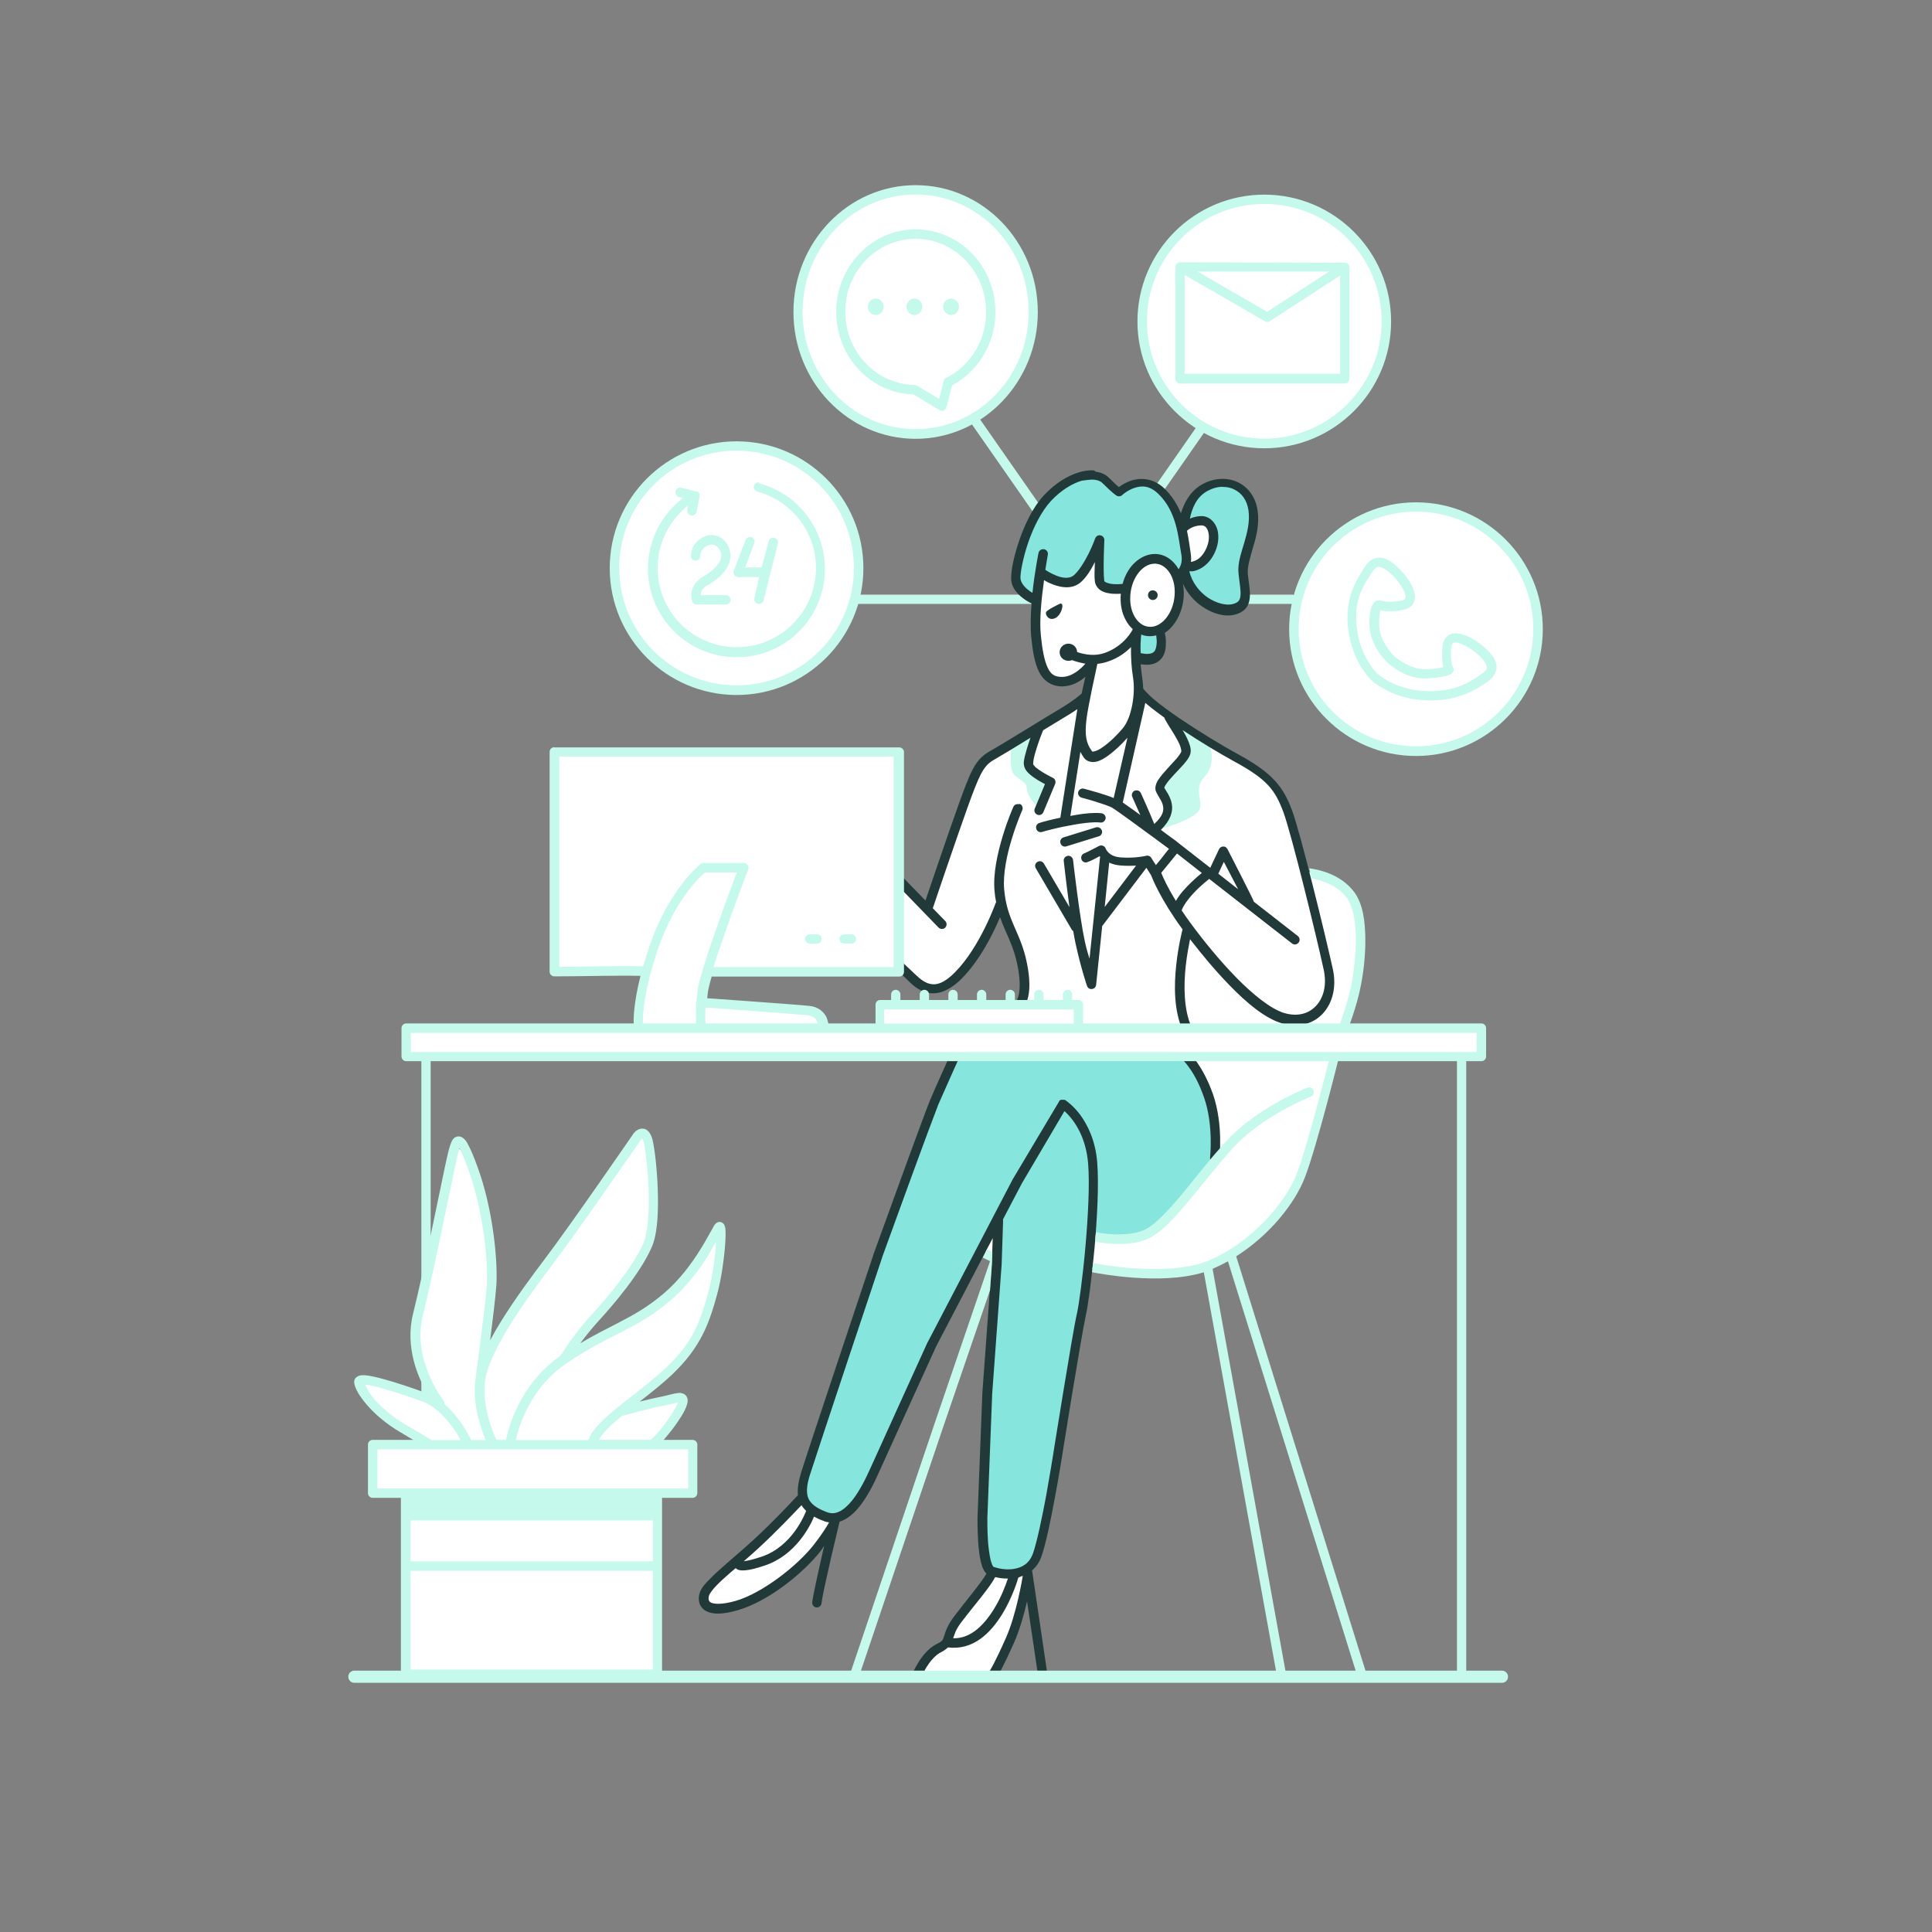 <?xml version="1.0" encoding="utf-8"?>
<!-- Generator: Adobe Illustrator 26.0.1, SVG Export Plug-In . SVG Version: 6.00 Build 0)  -->
<svg version="1.1" id="Layer_1" xmlns="http://www.w3.org/2000/svg" xmlns:xlink="http://www.w3.org/1999/xlink" x="0px" y="0px"
	 viewBox="0 0 1080 1080" style="enable-background:new 0 0 1080 1080;" xml:space="preserve">
<rect x="0" y="0" width="1080" height="1080" fill="#808080" stroke="none"/>
<style type="text/css">
	.st0{fill:#C5F9EB;}
	.st1{fill:#FFFFFF;}
	.st2{fill:#86E5DD;}
	.st3{fill:#22393A;}
</style>
<path id="path4115-3" class="st0" d="M478.7,332.4c-1.4,0-2.6,1.2-2.6,2.6c0,1.4,1.2,2.6,2.6,2.6h98.7c1.4,0,2.6-1.2,2.6-2.6
	c0-1.4-1.2-2.6-2.6-2.6H478.7z"/>
<path id="path4107-3" class="st0" d="M683.8,332.4c-1.4,0-2.6,1.2-2.6,2.6c0,1.4,1.2,2.6,2.6,2.6h38.6c1.4,0,2.6-1.2,2.6-2.6
	c0,0,0,0,0,0c0-1.4-1.2-2.6-2.6-2.6c0,0,0,0,0,0H683.8z"/>
<path id="path4099-9" class="st0" d="M545.7,233.3c-0.5,0-1.1,0.2-1.5,0.5c-1.2,0.8-1.5,2.5-0.7,3.7l35,50.2
	c0.8,1.2,2.5,1.5,3.7,0.7c1.2-0.8,1.5-2.5,0.7-3.7l-35-50.2C547.4,233.7,546.6,233.3,545.7,233.3L545.7,233.3z"/>
<path id="path4091-9" class="st0" d="M672.1,235.9c-0.9,0-1.7,0.4-2.1,1.1l-24.6,35.3c-0.8,1.2-0.5,2.8,0.7,3.7
	c1.2,0.8,2.8,0.5,3.7-0.7l24.6-35.3c0.8-1.2,0.5-2.8-0.7-3.7C673.1,236,672.6,235.9,672.1,235.9L672.1,235.9z"/>
<g id="g4269-5" transform="translate(-3067.561,-4890.898)">
	<path id="path3970-3" class="st1" d="M3609.9,5556.3c0.3,11.4,0.1,35.6,18.6,39.8c18.5,4.2,41.5,3.5,59.5,4.7
		c18,1.2,45.4,6.6,72.4-12s34.7-37.2,39-51.9s17.4-64.7,17.4-64.7s8.5-33,10.5-41.7s3.5-32.1-7.8-43.4
		c-11.3-11.3-54.3-13.5-60.3-14.8c-6-1.3-29.1-1.8-54.6,27.4c-25.5,29.2-38.1,68.7-53.9,93.2S3608,5532.3,3609.9,5556.3
		L3609.9,5556.3z"/>
	<path id="path3540-2" class="st1" d="M3630.2,5762.4c-2.3-0.1-4.4,0.8-5.6,3.1c0,0-26.5,40-29.6,44.1c-3.1,4.1-15.1,18.2-15.1,18.2
		h42.5c0,0,18.3-42.2,19.9-50.2C3643.5,5771.5,3637.2,5762.7,3630.2,5762.4L3630.2,5762.4z"/>
	<path id="path3538-5" class="st1" d="M3522.6,5725.5c0,0-38.4,33.8-47.6,42.5s-21.2,20.7-5.9,22.3c15.4,1.6,35.7-14.4,50.5-28.7
		c14.8-14.4,17-26.1,17-26.1L3522.6,5725.5z"/>
	<path id="path3546-4" class="st2" d="M3601.7,5480.7c0,0-34.4,86-49.1,127.8c-14.7,41.8-37.2,107.2-37.1,114.1
		c0.1,6.9,9.9,22.7,21.9,15.8c11.9-6.8,23.5-33.7,23.5-33.7l43.9-96.2l21.4-40.8l-0.8,29l-6.9,110.6c0,0-2.1,47.8-1.8,52.8
		c0.3,5.1,8.5,13.1,20.5,11.8c12-1.2,9.8-12.1,13.3-23.9s17.6-99.6,17.6-99.6s9.3-50.7,9.7-61.5c0.4-10.9,6-4.2,15.9-3.6
		c9.9,0.6,22.3-5.8,36-22.6c13.7-16.9,18.8-16.4,17.4-31.7c-1.3-15.3-12-48.4-12-48.4L3601.7,5480.7z"/>
	<path id="path3966-3" class="st1" d="M3681.5,5197.8c0,0-7.4,15.9-14.5,18.2c-7.1,2.3-18.2-4.4-18.2-4.4s-4,14.9-1.9,33.8
		c2.1,18.9,4.5,25.8,12.7,26.7c8.3,0.9,18.4-10.3,18.4-10.3l-4.6,19.8c0,0-34.3,20.6-43.7,26.4c-9.4,5.8-13.7,10-19.2,22.3
		c-5.5,12.4-24.6,69-24.6,69l-17.4-19v48.5c0,0,11.5,14.5,20.1,14.8s17.8-8.5,24.2-19.3c6.4-10.8,14.8-28.6,14.8-28.6
		s2.4,13.4,7.2,22.4c4.8,9,6.6,22.9,5.1,27.8c-1.5,4.8-7,19.3-7,19.3h99c0,0-4-7.2-4.1-22.9c-0.1-15.7,4.7-33,4.7-33
		s18.4,25.1,32.9,38.2s27.7,17.6,37.8,9.8s9.4-17.9,6.5-28.3s-13.6-55.3-13.6-55.3s-7.2-27-13.3-39.9s-34.8-25.8-52.1-37.5
		c-17.4-11.7-24.2-15.6-25.6-18.9c-1.4-3.3-1.5-35.2-1.5-35.2s12.7,7.5,20.6-6.5s1.9-29.7-9.3-30.7c-11.2-1-14.1,7.2-15.7,11.5
		s-8.2,4.1-13.2,2.4C3680.7,5217,3681.5,5197.8,3681.5,5197.8z M3752,5366.8l13.1,27.8l-20.1-14.4L3752,5366.8z"/>
	<path id="path3544-0" class="st0" d="M3647,5300.2l-14,6.6c0,0-1.3,11.9,0.6,15.8c2,3.9,8,4.8,8,9.2s7.1,11.7,7.1,11.7l6.6-15.8
		c0,0-10.4-3.8-11.1-10.5C3643.5,5310.7,3647,5300.2,3647,5300.2L3647,5300.2z"/>
	<path id="path1522-2" class="st0" d="M3727.9,5298.5c0,0,3.6,10.8,2.1,13.8c-1.6,3-14.5,14.8-14.5,14.8s5.3,9.4,6,11.6
		c0.7,2.2-5.2,15.6-5.2,15.6s13.2-3.4,19.8-8.5s-2.8-12.6,4.8-20.7c7.6-8.1,2.1-20.1,2.1-20.1L3727.9,5298.5z"/>
	<path id="path1517-3" class="st2" d="M3677.3,5157.2c-8.6,0.2-21.8,7.2-29.2,19.9c-9.4,16.3-13.9,33.3-11,40.9l11,8.5l0.9-18.9
		c0,0-0.7,8.8,11.6,8.6s19.5-14.8,19.5-14.8l3.1,2.2c0,0-3.8,14.8,3.8,16.4c7.6,1.6,8.8,2.6,12-4.2c3.2-6.9,8.1-13.5,14.8-11.3
		c6.7,2.2,12.9,8.4,12.9,8.4s6.7,2.8,4.5-10.4c-2.2-13.2-1.2-18.6-1.2-18.6s13.2-4.1,14.8,3.8c1.6,7.9-1.5,14.6-5.9,17.7
		c-4.4,3.1-8.6,3.8-6.6,10.4c2.1,6.6,15.2,22.1,27.7,13.6c12.5-8.5,0.7-12.9,2.9-26.5s10.3-25.3,2.1-35.2
		c-8.2-9.8-21.2-7.8-27.4-0.3c-6.2,7.5-10.1,14.5-10.1,14.5s-7.3-23.9-23.9-20.2c-16.6,3.7-14,1.6-20.5-3.1
		C3681.8,5157.6,3679.7,5157.2,3677.3,5157.2z M3708.4,5242.2c-2.1-0.1-4.1,0.6-5.4,2c0,0-3.1,14.8,2.8,14.8s12.7-1.8,12.7-8.6
		C3718.5,5245.6,3713.1,5242.3,3708.4,5242.2z"/>
	<path id="path3968-7" class="st1" d="M3727.3,5184.9c0.2,1,3.8,15.9,3.4,19.2c-0.4,3.3,2.4,3.4,7.4,1.5c5-1.9,8.7-10.3,6.9-17.2
		C3743.2,5181.5,3734.7,5181.1,3727.3,5184.9z"/>
	<path id="path3945-4" class="st3" d="M3677.9,5153.8c-2.3,0-4.7,0.4-7.1,1.1c-6.5,1.9-13.4,6.2-19.5,12.7
		c-6.3,6.7-10.8,16.3-13.9,25.2c-3.1,9-4.7,17-4.6,21.6c0.1,5,3.5,8.5,6.5,10.8c1.9,1.5,3.8,2.5,4.9,3c-0.5,6.4-0.7,13-0.2,18.4
		c0.8,8.3,1.9,14.9,4.4,19.9c2.5,5,7,8.1,13,8.1c5.4-0.1,9.7-2.6,12.9-5.4c-0.6,2.9-1.4,6.1-2.1,9.4c0,0,0,0,0,0c0,0-0.1,0-0.1,0.1
		c0,0,0,0,0,0c0,0,0,0,0,0c0,0-0.1,0-0.1,0.1c0,0,0,0-0.1,0.1c0,0-4.7,4-10.6,7.5c-6.4,3.7-34.3,21.1-40.9,24.7
		c-3.8,2.2-6.7,5.3-9.1,9.9c-2.4,4.6-4.7,10.8-7.9,19.7c-5.9,16.4-16.6,48-18.5,53.6l-14.6-15c-0.5-0.5-1.1-0.8-1.8-0.8
		c-0.7,0-1.4,0.3-1.9,0.7c-1,1-1.1,2.7-0.1,3.7l25.7,26.5c1,1,2.7,1.1,3.7,0.1s1.1-2.7,0.1-3.7l-7-7.2c0.6-1.8,13.1-38.7,19.3-56
		c3.2-8.9,5.5-14.9,7.6-19c2.2-4.1,4.1-6.1,7-7.8c3.5-2,12.2-7.2,20.7-12.5c-0.3,0.9-0.7,1.9-1,2.9c-0.8,2.4-1.5,4.9-2.1,7.2
		c-0.5,2.3-1,4-0.3,6.2c0.6,1.9,1.8,3.1,3.2,4.3c1.4,1.2,3,2.3,4.5,3.2c2,1.2,2.7,1.5,3.8,2.1l-5.7,13.7c-0.6,1.3,0.1,2.9,1.4,3.4
		c1.3,0.6,2.9-0.1,3.4-1.4l6.6-15.8c0.5-1.3,0-2.8-1.3-3.4c0,0-2.7-1.3-5.5-3c-1.4-0.9-2.8-1.8-3.9-2.7c-1-0.9-1.6-1.8-1.6-1.8
		c0,0,0-1.7,0.4-3.5c0.4-2,1.2-4.4,1.9-6.7c1.5-4.6,3.2-8.7,3.2-8.7c0-0.1,0.1-0.2,0.1-0.2c5.7-3.5,10.9-6.6,13-7.9
		c2.3-1.3,4.3-2.7,6.1-3.9l-9.5,60.6c0,0,0,0.1,0,0.1c-2.4,0.5-4.7,1-6.6,1.5c-2.6,0.7-4.3,1.1-5.3,1.5c-1.4,0.5-2,2-1.5,3.4
		c0.5,1.4,2,2,3.4,1.5c0.3-0.1,2.3-0.7,4.8-1.3c2.5-0.6,5.7-1.4,9.1-2c6.8-1.4,14.5-2.4,18.5-1.9c1.4,0.2,2.7-0.9,2.9-2.3
		c0.2-1.4-0.9-2.7-2.3-2.9c-4.7-0.5-11.2,0.3-17.4,1.5l5.6-35.8c0.6,1.1,1.2,2.2,2,3.3c1.6,2.2,4.5,2.7,6.8,2.2
		c2.3-0.5,4.5-1.8,6.7-3.4c3.9-2.8,7.8-6.6,10.8-10l-7.7,33.7c-2.5-1.1-5.8-2.1-9.1-3.1c-4-1.2-7.5-2.1-7.5-2.1
		c-0.2-0.1-0.5-0.1-0.7-0.1c-1.2,0-2.2,0.8-2.5,1.9c-0.4,1.4,0.5,2.8,1.9,3.2c0,0,3.5,0.9,7.4,2.1c3.9,1.2,8.5,2.8,9.5,3.4
		c0.4,0.2,3.2,2.1,6.5,4.5c3.3,2.4,7.4,5.3,11.4,8.3c4,2.9,8,5.8,10.9,8c1.3,0.9,2.3,1.7,3.1,2.3c-0.1,0.1-0.1,0.2-0.2,0.3
		c-1.1,1.3-2.5,3-3.8,4.8c-1.6,2-2.2,2.7-3.3,4l-2.6-4.1c-0.6-1-1.8-1.4-2.9-1.1c0,0-5.9,1.5-14.2,0.9h0c-3.8-0.3-5.8-1.7-6.9-2.8
		c-1.1-1.2-1.4-2-1.4-2c-0.3-1.1-1.4-1.9-2.6-1.9c-0.4,0-0.8,0.1-1.2,0.3c0,0-6,3.2-8.2,4.1c-1.4,0.5-2.1,2-1.6,3.4
		c0.5,1.4,2,2.1,3.4,1.5c2.5-0.9,5.1-2.4,6.8-3.3c0.1,0.1,0.1,0.2,0.2,0.3c0,0.1,0,0.2,0,0.2l-5.9,56.8c-1.1-3.8-1.3-3.8-2.6-9.6
		c-3-13.7-6.6-45.6-6.6-45.6c-0.2-1.4-1.5-2.5-2.9-2.3c-1.4,0.2-2.5,1.5-2.3,2.9c0,0,1.4,12.8,3.2,25.8l-14.3-24.4
		c-0.5-0.8-1.3-1.3-2.3-1.3c-0.5,0-0.9,0.1-1.3,0.4c-1.3,0.7-1.7,2.3-0.9,3.6l20.1,34.3c0.2,0.3,0.5,0.6,0.8,0.8
		c0.4,2.5,0.9,4.9,1.3,6.9c3.1,14.2,6.4,23.7,6.4,23.7c0.9,2.7,4.8,2.2,5.1-0.6l3.4-32.9c0.1-0.1,0.1-0.1,0.2-0.2l24.5-32.3l2.6,4.1
		c0.6,1.6,5.2,13.4,17.6,30.3c-0.4,1.7-2.4,9.5-3.5,19.7c-1.3,11.5-1.4,25.8,3.7,37.1c0.6,1.3,2.1,1.9,3.5,1.3
		c1.3-0.6,1.9-2.2,1.3-3.5c-4.4-9.7-4.4-23.3-3.2-34.3c0.7-6.1,1.7-11.3,2.4-14.8c6.3,8.2,14,17.5,22.1,25.8
		c9.7,10,19.8,18.4,29.1,21.2c9.2,2.8,17.7,0.4,23.1-5.5c5.4-5.9,7.7-14.9,5.5-24.9c-2.1-9.4-6.5-28.1-11.1-46.2
		c-4.5-18.1-9.1-35.3-11.6-42.2c-4.9-13.2-10.8-21-30.1-31.5c-9.4-5.1-22.3-13-33.1-20.3c-5.4-3.7-10.3-7.3-13.9-10.3
		c-3.6-3-6-5.8-6.2-6.3c-0.1-1.9-0.2-3.8-0.5-5.6c-0.4-2.7-0.7-5.3-0.9-7.9c0.5,0.1,1.1,0.2,1.6,0.2c2.7,0.3,6.4,0.1,9.3-2.6
		c2.9-2.8,3.2-6.8,3.2-9.9c0-2.4-0.4-4.4-0.6-5.2c1.1-0.8,2.2-1.6,3.2-2.7c3.6-3.7,6.2-9,7.1-15.1c0.5-3.4,0.4-6.7-0.2-9.8
		c2.4,5.5,6.5,10,11,13c5.8,3.9,12.4,5.8,18,4.4c2.7-0.7,4.8-1.9,6.2-3.6c1.4-1.7,2-3.8,2.2-5.9c0.4-4.1-0.7-8.6-1.1-13.2
		c-0.4-4,1.3-9.2,3-15.2c1.8-6,3.5-12.7,2.5-20.1c-1-7.5-5.2-13.2-11-16c-2.9-1.4-6.1-2-9.4-1.9c-3.3,0.1-6.7,1-10,2.7
		c-7.2,3.7-10.7,10.7-12.5,16.5c-2-4.8-4.9-9.6-9.2-13.8c-6.4-6.1-13.7-6.1-18.8-4.4c-3.1,1.1-5.2,2.5-6.7,3.6
		c-1.1-0.9-2.8-2.5-5.6-5.3c-2-1.9-4.5-3-7.4-3.3C3679.4,5153.8,3678.7,5153.8,3677.9,5153.8L3677.9,5153.8z M3677.8,5159
		c2.7,0,4.8,0.7,6,1.9c3,3,4.9,4.7,6.1,5.7s1.9,1.4,1.9,1.4c1,0.6,2.3,0.4,3.1-0.4c0,0,2.7-2.5,6.6-3.9c3.9-1.3,8.4-1.7,13.5,3.2
		c10.6,10.2,11.2,24.7,12.9,33.7c0.7,3.7-0.1,6.1-1,7.7c-0.2,0.3-0.3,0.5-0.5,0.8c-2.5-4.4-6.4-7.7-11.4-8.4
		c-5-0.7-9.9,1.5-13.6,5.2c-2.9,2.9-5.1,6.9-6.3,11.4c-1.2,0.1-3.2,0.3-5.3,0.1c-1.5-0.1-3-0.5-3.9-0.9c-0.9-0.4-1.1-0.7-1.1-1.4
		c-0.7-5.7,0.1-22.2,0.1-22.2c0.1-1.5-1.2-2.8-2.7-2.8c-1.1,0-2,0.7-2.4,1.7c0,0-1.4,4-3.7,8.6s-5.6,9.9-8.4,12.2
		c-2.4,1.9-6.1,1.5-9.6,0.1c-3.3-1.3-5.9-3-6.2-3.3c0.8-4.9,1.4-8.4,1.4-8.4c0.3-1.4-0.7-2.8-2.1-3.1c-0.1,0-0.3,0-0.5,0
		c-1.3,0-2.4,0.9-2.6,2.1c0,0-2.1,10.3-3.4,22.3c-0.7-0.4-1.5-0.9-2.2-1.5c-2.4-1.8-4.4-4.3-4.5-6.8c-0.1-2.9,1.4-11.2,4.3-19.7
		c2.9-8.5,7.4-17.6,12.8-23.4c5.5-5.9,11.8-9.7,17.2-11.3C3674.4,5159.3,3676.2,5159.1,3677.8,5159L3677.8,5159z M3751.5,5163.1
		c2.1,0,4.2,0.5,6,1.4c4.1,2,7.2,5.9,8,11.9c0.8,6.1-0.7,12.1-2.4,17.9s-3.8,11.5-3.2,17.2c0.5,5.1,1.4,9.5,1.1,12.3
		c-0.1,1.4-0.5,2.3-1,3c-0.6,0.7-1.5,1.3-3.4,1.8c-3.5,0.9-8.9-0.4-13.8-3.6c-4.8-3.3-8.9-8.4-10.4-14.8c1,0,1.7,0.3,3.7-0.4
		c3.1-1,6.9-3.4,9.7-8.4c2.8-5,3.4-10.2,2.3-14.4c-1.2-4.3-4.7-7.8-9.3-7.6c-2.4,0.1-4.3,0.7-6.1,1.4c1.1-5.2,3.4-12.1,10.1-15.6
		c2.6-1.4,5.3-2.1,7.8-2.2C3750.9,5163.1,3751.2,5163.1,3751.5,5163.1L3751.5,5163.1z M3738.9,5184.6c2.1-0.1,3.4,1.1,4.1,3.7
		c0.7,2.7,0.4,6.6-1.8,10.5c-2.1,3.9-4.6,5.3-6.6,5.9c-0.5,0.2-0.9,0.3-1.3,0.3c0.2-1.6,0.1-3.3-0.2-5.3c-0.5-3.1-1-7.3-2-12.1
		C3731.8,5187,3734.2,5184.8,3738.9,5184.6z M3679.6,5205.1c-0.1,4.7-0.4,7.4,0,10.8c0.3,2.5,2.1,4.5,3.9,5.4c1.9,1,3.9,1.3,5.9,1.5
		c1.7,0.1,3.4,0.1,4.7,0c-0.5,5.5,0.5,10.7,2.8,14.8c1,1.9,2.3,3.6,3.9,5c0,0,0,0,0,0c-0.1,0.1-0.2,0.2-0.2,0.4
		c-0.1,0.2-4.5,9-15.5,12.9c-5.3,1.9-11.1,1-15.4-0.5c-0.1-2.6-2.2-4.7-4.9-4.7c-2.7,0-4.9,2.2-4.9,4.8c0,2.7,2.2,4.8,4.9,4.8
		c0.7,0,1.4-0.1,2-0.4c2.1,0.8,4.7,1.5,7.5,2c-2.6,3-7.4,7.3-12.9,7.4c-4.4,0-6.4-1.4-8.2-5.2s-3-10-3.8-18.1
		c-0.9-8.5,0.4-21,1.8-30.8c1.3,0.8,3.1,1.7,5.2,2.5c4.3,1.6,10.1,2.7,14.8-0.9C3674.6,5214.1,3677.4,5209.5,3679.6,5205.1
		L3679.6,5205.1z M3713.1,5206c0.4,0,0.8,0,1.2,0.1c3.1,0.4,5.8,2.6,7.7,6c1.9,3.5,2.7,8.2,2,13.3c-0.7,5.1-2.9,9.4-5.6,12.2
		c-2.8,2.8-5.9,4.1-9.1,3.6c-3.1-0.4-5.8-2.6-7.7-6c-1.9-3.5-2.7-8.2-2-13.3s2.9-9.4,5.6-12.2
		C3707.6,5207.3,3710.3,5206,3713.1,5206z M3711.9,5220.9c-1.5,0-2.6,1.2-2.6,2.7c0,1.5,1.2,2.7,2.7,2.7s2.7-1.2,2.7-2.7
		S3713.5,5220.9,3711.9,5220.9C3711.9,5220.9,3711.9,5220.9,3711.9,5220.9z M3660.5,5228.3c-0.1,0-0.3,0-0.5,0.1
		c0,0-7.2,3.4-7.7,4.7c-0.5,1.3,1.3,5,5,3.4C3660.8,5235,3662.7,5228.3,3660.5,5228.3z M3705.5,5245.6c1,0.4,2,0.7,3,0.8
		c1.8,0.3,3.6,0.1,5.4-0.3c0.1,0.8,0.2,1.9,0.3,3.1c0,2.5-0.5,5-1.5,6c-1.1,1.1-3.1,1.4-5.1,1.2c-0.9-0.1-1.7-0.3-2.4-0.4
		C3705,5252.2,3705.2,5248.7,3705.5,5245.6z M3699.8,5252.6c-0.1,5.4,0.2,11.4,1.2,17.5c1.3,8.6-0.8,22-5.8,27.9
		c-2.8,3.4-7.1,7.7-11,10.4c-1.9,1.4-3.7,2.3-4.9,2.5c-1.1,0.3-1.1,0.2-1.4-0.2c-3.3-4.5-4-9.1-3-17.6c0.9-7.7,5.5-28.2,6.1-31.1
		c1.9-0.2,3.9-0.6,5.9-1.3C3692.6,5258.8,3696.9,5255.6,3699.8,5252.6z M3707.8,5283.8c0.6,0.5,1.1,1,1.8,1.5
		c2.5,2.1,5.6,4.4,8.9,6.8c-0.1,0.7,3.1,5.5,5.6,9.6c1.2,2,2.4,4.2,3.1,6c0.7,1.8,0.8,3.3,0.7,3.4c-0.1,0.4-1.1,2-2.6,3.8
		c-1.5,1.7-3.4,3.7-5.2,5.7c-1.8,2-3.6,4-4.9,6c-0.7,1-1.2,2-1.5,3.1c-0.3,1.1-0.5,2.4,0.1,3.7c1.3,3,3.5,5.4,3.9,8.1
		c0.5,2.5,0,5.5-4.9,10c-2.4-6.1-7.5-17.3-7.5-17.3c-0.4-0.9-1.3-1.5-2.4-1.5c-0.4,0-0.8,0.1-1.1,0.2c-1.3,0.6-1.9,2.2-1.3,3.5
		c0,0,2.3,5.1,4.5,10.1c-2.2-1.6-4.2-3.1-6.1-4.4c-1.5-1-2.7-1.9-3.7-2.6L3707.8,5283.8z M3728.6,5299c9.8,6.5,20.6,13,28.8,17.5
		c18.8,10.2,23,16.1,27.7,28.7c2.2,6.1,6.9,23.6,11.4,41.6s9,36.8,11,46.1c1.9,8.6-0.1,15.8-4.2,20.2s-10.2,6.3-17.8,4.1
		c-7.4-2.2-17.4-10.2-26.9-19.9s-18.7-21.1-25.3-30.1c-1.9-2.6-3.7-5.1-5.2-7.4c1.3-3.6,5.2-8.3,8.9-11.9c2.8-2.7,5.3-4.7,6.5-5.7
		l46.3,36.1c1.1,0.9,2.8,0.7,3.7-0.5c0.9-1.1,0.7-2.8-0.5-3.7l-24.5-19.1c0.1-0.5-14.8-29.5-14.8-29.5c-0.5-0.9-1.4-1.5-2.4-1.4
		c-1,0-1.8,0.6-2.3,1.5l-4.9,10.4l-17.7-13.8c-0.1-0.1-0.1-0.1-0.2-0.2c0.1,0.1-0.6-0.4-1.4-1.1c-0.9-0.7-2.2-1.6-3.7-2.7
		c-1.3-0.9-3.1-2.3-4.6-3.4c5.4-5.3,6.9-10.3,6.1-14.5c-0.8-4.5-3.6-7.7-4.2-9.1c0,0,0-0.1,0.1-0.2c0.1-0.4,0.4-1,0.9-1.7
		c1-1.5,2.6-3.4,4.4-5.3c1.8-1.9,3.7-3.9,5.4-5.8c1.6-1.9,3-3.5,3.7-5.7c0.7-2.4,0-4.6-0.9-6.9
		C3731.2,5303.5,3729.9,5301.1,3728.6,5299L3728.6,5299z M3636.4,5340.4C3636.4,5340.4,3636.4,5340.4,3636.4,5340.4
		c-1.1,0-2,0.6-2.4,1.6c0,0-3.1,6.9-5.9,16.2s-5.5,20.8-4.6,30.7c0.2,2.3,0.5,4.4,0.9,6.3c-0.1,0.2-0.2,0.4-0.3,0.6
		c0,0-8.7,24.5-22.7,38.6c-6.9,7-11.4,7.4-15,6.2c-3.6-1.2-6.7-4.6-9.3-7c-4.7-4.3-7.4-7.2-7.4-7.2c-1-1.1-2.6-1.1-3.7-0.2
		c-1.1,1-1.1,2.6-0.2,3.7c0,0,2.9,3.1,7.7,7.5c2.1,1.9,5.7,6.3,11.2,8.1c5.5,1.8,12.6,0.3,20.4-7.5c10.6-10.7,18-26,21.5-34.4
		c0.9,2.5,1.8,4.9,2.8,7.1c2.6,5.9,5.2,11.4,6.9,19.6c1.7,8.3,1.4,13.5,0.8,16.4c-0.3,1.5-0.7,2.4-0.9,2.9c-0.3,0.5-0.2,0.4-0.2,0.4
		c-1,1.1-0.9,2.7,0.2,3.7c1.1,1,2.7,0.9,3.7-0.2c0,0,0.6-0.7,1.1-1.6c0.5-0.9,1-2.3,1.4-4.2c0.8-3.8,1-9.7-0.8-18.5
		c-1.8-8.9-4.7-14.9-7.2-20.7s-4.7-11.5-5.5-20.4c-0.8-8.5,1.6-19.8,4.4-28.7c2.7-8.9,5.7-15.6,5.7-15.6c0.6-1.3,0-2.9-1.3-3.5
		C3637.1,5340.5,3636.8,5340.4,3636.4,5340.4L3636.4,5340.4z M3681,5353.3c0,0-0.1,0-0.1,0c0,0,0,0,0,0c-0.2,0-0.5,0-0.7,0.1
		l-18.1,5.6c-1.4,0.4-2.2,1.9-1.7,3.3c0.4,1.4,1.9,2.2,3.3,1.7l18.1-5.6c1.4-0.4,2.2-1.9,1.7-3.3
		C3683.1,5354,3682.1,5353.3,3681,5353.3L3681,5353.3z M3725.5,5368l13.9,10.9c-1.5,1.2-3.6,3-5.9,5.2c-3.1,3-6.4,6.5-8.6,10.4
		c-4.9-7.9-7.3-13.4-8.2-15.7c0.7-0.9,2.3-2.8,4.6-5.6c1.4-1.7,2.8-3.4,3.9-4.8C3725.3,5368.2,3725.4,5368.1,3725.5,5368z
		 M3751.7,5372.7l8,15.3l-11.1-8.7L3751.7,5372.7z M3687.6,5373.1c1.7,0.8,3.8,1.4,6.2,1.6c3.5,0.3,6.5,0.2,8.8,0.1l-17.5,23.1
		L3687.6,5373.1z M3730.5,5478.9c-0.8,0-1.5,0.3-2,0.9c-0.9,1.1-0.8,2.8,0.3,3.7c0,0,1.5,1.2,3.8,4.6c2.4,3.3,5.4,8.7,8.1,16.5
		c5.3,15.3,3.3,33.3,3.3,33.3c-0.2,1.4,0.9,2.7,2.3,2.9c1.4,0.2,2.7-0.9,2.9-2.3c0,0,2.3-18.8-3.5-35.7c-2.9-8.3-6.2-14-8.8-17.8
		s-4.7-5.5-4.7-5.5C3731.7,5479.1,3731.1,5478.9,3730.5,5478.9z M3600.7,5480c-1,0-1.9,0.6-2.4,1.5c0,0-8.3,18.3-11,24.8
		c-0.8,1.9-3,7.8-6.1,16.2c-3.1,8.3-6.9,18.8-10.7,29.2c-7.5,20.6-14.7,40.5-14.7,40.5c0,0,0,0,0,0.1c0,0-36.2,108.3-40.3,121.4
		c-1.5,4.9-2.3,9.2-1.9,13c-0.1,0.1-13.3,14.5-25.4,25.5c-6,5.5-12.9,11.2-18.4,16.2c-2.8,2.5-5.2,4.9-7.2,7s-3.4,4.1-4,6.3
		c-0.5,1.8-0.6,3.6,0,5.5c0.6,1.8,2,3.5,3.9,4.4c3.8,1.9,9.2,1.8,17.5-0.6c16.9-4.8,36.7-20.7,46.4-33.2c1-1.3,1-1.6,1.9-2.7
		c-0.6,2.6-0.7,2.7-1.3,5.6c-1.3,5.5-2.5,11.1-3.5,15.8s-1.7,8.2-1.9,10.2c-0.1,1.4,1,2.7,2.4,2.8s2.7-1,2.8-2.4
		c0.1-1.1,0.8-5,1.8-9.6c1-4.6,2.3-10.3,3.5-15.7c2.4-10.3,4.6-19.4,4.8-20.3c0.8-0.2,1.6-0.5,2.3-0.9c3.3-1.6,6.2-4.3,8.7-7.4
		c5-6.2,8.7-14.1,11.1-19.5c4.8-10.7,31.8-70,31.9-70.2h0l31.6-60.5l-0.5,14.1l-5.3,72.5c0,0,0,0.1,0,0.1l-2.7,69.4c0,0,0,0,0,0.1
		c0,0-0.1,7,0.4,14.3c0.3,3.7,0.7,7.4,1.5,10.6c0.4,1.6,0.8,3,1.5,4.3c0.4,0.8,0.9,1.5,1.6,2.2c-2.8,4.9-10.8,14.3-18,23.8
		c-4,5.2-5,9-5.7,11.1c-0.7,2.2-0.7,2.7-4.1,4.4c-4.6,2.3-7.9,6.6-10.2,10.2c-2.3,3.7-3.6,6.8-3.6,6.8c-0.7,1.7,0.6,3.6,2.4,3.6
		h42.5c0.9,0,1.8-0.5,2.2-1.2c0,0,3.4-5.5,9.9-20.1c3.2-7.2,5.6-15.9,7.3-23.1l6.2,41.8c0.2,1.4,1.5,2.4,3,2.2
		c1.4-0.2,2.4-1.5,2.2-3l-8.6-58.3c2.2-1.9,4.1-4.5,5.3-8c2.5-7.2,5.2-20.6,7.4-32.4c2.2-11.8,3.8-21.8,3.8-21.8s2.8-17.6,5.9-36.5
		c3.1-18.9,6.6-39.2,7.6-43.7c1.3-5.5,3.3-20.6,4.9-37.7c1.5-17.1,2.5-35.9,1.5-48.1c-1-12.3-5.4-20.9-9.5-26.5
		c-3.8-5.1-7.4-7.5-8-8c-0.1-0.1-0.2-0.1-0.3-0.2c-0.1,0-0.1-0.1-0.2-0.1c0,0,0,0,0,0c0,0,0,0-0.1,0h0c-0.1,0-0.2-0.1-0.3-0.1l0,0
		c0,0-0.1,0-0.1,0c0,0,0,0-0.1,0c0,0,0,0-0.1,0h0c-0.1,0-0.2,0-0.3,0c0,0,0,0,0,0c0,0-0.1,0-0.1,0c-0.1,0-0.1,0-0.2,0
		c0,0-0.1,0-0.1,0c0,0,0,0,0,0c0,0,0,0-0.1,0s0,0-0.1,0c0,0,0,0,0,0c-0.1,0-0.1,0-0.2,0c0,0,0,0-0.1,0c-0.1,0-0.1,0-0.2,0
		c0,0,0,0,0,0c0,0-0.1,0-0.1,0c0,0,0,0,0,0c0,0-0.1,0-0.1,0c0,0,0,0,0,0c-0.1,0.1-0.3,0.1-0.4,0.2c0,0,0,0,0,0
		c-0.1,0.1-0.2,0.2-0.4,0.3c0,0,0,0,0,0c-0.1,0.1-0.2,0.2-0.2,0.3c0,0,0,0,0,0c0,0.1-0.1,0.1-0.1,0.2c0,0,0,0,0,0.1c0,0,0,0,0,0
		l-25.5,42.8c0,0,0,0.1-0.1,0.1l-47.7,91.4c0,0,0,0.1-0.1,0.1c0,0-27.1,59.6-31.9,70.3c-2.4,5.3-6,12.9-10.4,18.3
		c-2.2,2.7-4.6,4.9-6.9,6c-2.3,1.1-4.5,1.4-7.1,0.4c-6.2-2.3-9.1-4.8-10.4-7.8c-1.2-3-1-7.2,1-13.3c4-12.6,40.2-121.2,40.3-121.3
		l0-0.1c0-0.1,7.2-19.8,14.7-40.4c3.8-10.3,7.6-20.8,10.7-29.1c3.1-8.3,5.5-14.6,6-15.9c2.7-6.2,11-24.7,11-24.7
		c0.6-1.3,0-2.9-1.3-3.5C3601.5,5480.1,3601.1,5480,3600.7,5480L3600.7,5480z M3662.6,5512c1.2,1.1,2.9,2.8,4.7,5.2
		c3.6,4.9,7.5,12.5,8.5,23.8c1,11.4,0,30.1-1.5,47.1s-3.7,32.6-4.7,37c-1.3,5.4-4.6,25.2-7.7,44.1s-5.9,36.5-5.9,36.5
		s-1.6,10-3.7,21.7c-2.2,11.7-5,25.2-7.2,31.6c-2.1,6-6.1,8.1-10.6,8.9s-9.5-0.3-11.7-1.2c0.2,0.1-0.1,0-0.4-0.7
		c-0.4-0.7-0.7-1.8-1.1-3.1c-0.6-2.7-1.1-6.2-1.4-9.7c-0.5-7-0.4-13.7-0.4-13.8v0v0l2.7-69.3l5.3-72.5c0,0,0-0.1,0-0.1l0.8-24.2
		c0-0.2,0-0.5-0.1-0.7l10.6-20.2L3662.6,5512z M3515.6,5732.3c0.7,1.2,1.6,2.2,2.6,3.2c-0.7,1.8-7.7,19.8-24.9,25.6
		c-4.8,1.6-7.9,2.3-9.7,2.5c-0.3,0,0,0.1-0.2,0.1c0-0.1,0.1-0.2,0.1-0.2c2.8-2.4,5.6-4.9,8.3-7.4
		C3501.5,5747.2,3511.5,5736.6,3515.6,5732.3L3515.6,5732.3z M3522.6,5738.7c1.6,0.9,3.4,1.7,5.5,2.5c1,0.4,1.9,0.6,2.9,0.7
		c-0.1,0.2-0.1,0.3-0.2,0.4c-1.3,2.3-3.7,6.2-8.3,12.1c-8.9,11.5-28.7,27.1-43.7,31.4c-7.7,2.2-12,1.8-13.7,1
		c-0.8-0.4-1.1-0.8-1.3-1.4c-0.2-0.6-0.2-1.5,0.1-2.5c0.1-0.6,1.1-2.2,2.8-4.2c1.7-1.9,4-4.2,6.8-6.6c1.6-1.5,3.4-3,5.3-4.6
		c1.3,1.3,3.2,1.4,5.5,1.2c2.5-0.2,5.9-1,10.9-2.7C3512.3,5760.2,3520.4,5744.1,3522.6,5738.7z M3639.3,5771.8
		c-0.2,1.2-3.5,21.6-9.6,35.1c-6,13.5-8.6,17.6-9,18.3h-36.5c0.5-1,0.5-1.1,1.3-2.4c2.1-3.3,5-6.8,8.1-8.3c1.7-0.8,2.9-1.8,3.9-2.7
		c6.9,0.9,12.9-1.1,17.9-4.6c5.1-3.6,9.1-8.7,12.3-13.8c6.1-9.9,8.9-19.9,9.1-20.6C3637.6,5772.4,3638.4,5772.1,3639.3,5771.8z
		 M3623.9,5772.5c2.1,0.5,4.5,0.9,7.1,0.8c-1.2,3.5-3.7,10.5-7.9,17.2c-2.9,4.7-6.6,9.3-10.8,12.3c-3.5,2.5-7.4,4-11.9,3.9
		c0.8-2.4,1.4-4.9,4.8-9.3C3612.5,5787.8,3620.6,5778.7,3623.9,5772.5z"/>
	<path id="path3780-0" class="st0" d="M3799.4,5376.3c0.5,1.8,0.9,3.7,1.4,5.6c4.9,0.9,14.2,3.6,19.6,10.8
		c3.5,4.7,5.1,13.8,5.1,23.1s-1.2,18.7-2.3,24.5c-2.2,11.4-7.2,24.5-7.2,24.5c-0.5,1.4,0.1,2.9,1.5,3.4c1.4,0.5,2.9-0.1,3.4-1.5
		c0,0,5.2-13.2,7.5-25.4c1.2-6.1,2.5-15.8,2.4-25.5c-0.1-9.8-1.3-19.6-6.2-26.2C3816.8,5379.1,3803.6,5376.8,3799.4,5376.3z
		 M3813.6,5479.2c-1.2,0-2.2,0.8-2.5,2c0,0-12.3,49.4-18.7,66c-6.2,16.2-25.9,38.7-49.5,48.5c-11.5,4.7-27.9,5.1-41.4,4.2
		c-11.6-0.8-20.6-2.5-22.9-3c-0.2,1.8-0.4,3.5-0.6,5.2c3.2,0.6,12,2.2,23,3c12.4,0.9,27.2,0.8,39.5-3l40.9,225.8
		c0.3,1.4,1.6,2.4,3,2.1c1.4-0.3,2.4-1.6,2.1-3.1l-41.1-226.7c3-1.3,5.8-2.7,8.6-4.2l72.4,232.1c0.4,1.4,1.9,2.2,3.3,1.7
		c1.4-0.4,2.2-1.9,1.7-3.3l-72.8-233.3c18.6-11.8,32.8-29.5,38.4-44.1c6.8-17.7,18.9-66.6,18.9-66.6c0.4-1.4-0.5-2.8-1.9-3.2
		C3814.1,5479.2,3813.9,5479.1,3813.6,5479.2z M3799.4,5498.7c-0.3,0-0.6,0.1-0.9,0.2c0,0-28.8,11-46.6,31.2
		c-0.8,0.9-1.5,1.7-2.3,2.6c-6,6.6-16.6,20.1-21.6,26.1c-7.2,8.6-13.8,15.6-19,18.7c-5,3-12.4,3.6-18.6,3.4
		c-4.9-0.2-8.8-0.9-10.2-1.2c-0.1,1.8-0.3,3.5-0.4,5.3c1.9,0.4,5.8,1,10.4,1.2c6.7,0.3,14.9-0.2,21.5-4.1c6.4-3.8,13-11.1,20.3-19.8
		s15.3-19,23.8-28.6c16.5-18.8,44.5-29.8,44.5-29.8c1.4-0.5,2-2,1.5-3.4C3801.5,5499.4,3800.5,5498.7,3799.4,5498.7z M3619.3,5589.2
		l-2.4,4.7l4.1,2l-31.6,92.5c0,0,0,0,0,0l-46.6,138.1c-0.5,1.4,0.3,2.9,1.6,3.3c1.4,0.5,2.9-0.3,3.3-1.6l46.6-138.1l26.7-78l1.1-15
		l0.2-6.4L3619.3,5589.2z"/>
	<g id="g3950-6">
		<path id="rect3742-1" class="st1" d="M3377.8,5311.4v122.7h52.1c-1.2,4.1-2.5,8.4-3.6,12.5c-4.6,16.5-1.8,19.1-1.8,19.1h-130v15.9
			h601.2v-15.8h-225.1v-13.3h-111.3v13.6h-30.3c0,0,1.5-10.5-21-11.7c-22.5-1.2-47.9-3.1-47.9-3.1s-1.3-4.4,2.1-17.2h107.3v-122.7
			H3377.8z"/>
		<path id="path3679-6" class="st0" d="M3377.4,5308.6c-1.5,0-2.6,1.2-2.6,2.6c0,0,0,0,0,0v122.9c0,1.4,1.2,2.6,2.6,2.6
			c15.7,0,33.7-0.6,48.2-0.3c-1.9,7.6-2.9,13.6-3.4,18.2c-0.4,3.7-0.5,6.5-0.4,8.4h-127.2c-1.4,0-2.6,1.2-2.6,2.6v15.9
			c0,1.4,1.2,2.6,2.6,2.6h8.5v343.1c0,1.4,1.2,2.6,2.6,2.6c1.5,0,2.6-1.2,2.6-2.6c0,0,0,0,0,0v-343.1h573.7v343.1
			c0,1.5,1.2,2.6,2.6,2.6l0,0c1.4,0,2.6-1.2,2.6-2.6l0,0v-343.1h8.5c1.4,0,2.6-1.2,2.6-2.6v-15.9c0-1.4-1.2-2.6-2.6-2.6H3673v-10.5
			c0-1.4-1.2-2.6-2.6-2.6h-3.5v-3.1c0-1.4-1.2-2.6-2.6-2.6h0c-1.4,0-2.6,1.2-2.6,2.6v3.1h-10.8v-3.1c0-1.4-1.2-2.6-2.6-2.6
			c0,0,0,0,0,0c-1.4,0-2.6,1.2-2.6,2.6v3.1h-10.8v-3.1c0-1.4-1.2-2.6-2.6-2.6c0,0,0,0,0,0c-1.4,0-2.6,1.2-2.6,2.6v3.1h-10.8v-3.1
			c0-1.4-1.2-2.6-2.6-2.6c0,0,0,0,0,0c-1.4,0-2.6,1.2-2.6,2.6v3.1h-10.8v-3.1c0-1.4-1.2-2.6-2.6-2.6c0,0,0,0,0,0
			c-1.4,0-2.6,1.2-2.6,2.6v3.1h-10.8v-3.1c0-1.4-1.2-2.6-2.6-2.6c0,0,0,0,0,0c-1.4,0-2.6,1.2-2.6,2.6v3.1h-10.8v-3.1
			c0-1.4-1.2-2.6-2.6-2.6c0,0,0,0,0,0c-1.4,0-2.6,1.2-2.6,2.6v3.1h-6.1c-1.5,0-2.6,1.2-2.6,2.6v10.5h-26.4c-0.2-1-0.5-2.2-1-3.4
			c-1.3-2.8-4.4-5.9-9.6-6.4c-8.6-0.9-53.4-4-57.1-4.3c0.1-0.9,0.2-1.8,0.3-2.7c0.2-1.9,1-5.3,2.2-9.4h104.9c1.5,0,2.6-1.2,2.6-2.6
			v-122.9c0-1.4-1.2-2.6-2.6-2.6c0,0,0,0,0,0H3377.4z M3380,5313.8h187.1v117.7h-100.7c0.2-0.5,0.3-1,0.5-1.5
			c2.2-7.1,5.1-15.4,7.9-23.3c5.6-15.7,11-29.8,11-29.8c0.5-1.4-0.2-2.9-1.5-3.4c-0.3-0.1-0.6-0.2-0.9-0.2h-22.7
			c-0.6,0-1.2,0.2-1.6,0.6c0,0-17.8,14.2-28.5,46c-1.4,4-2.5,7.8-3.5,11.2c-14.2-0.4-31.5,0.2-46.9,0.3V5313.8z M3461.7,5378.6h17.8
			c-1.1,2.8-4.8,12.4-9.7,26.3c-2.8,7.9-5.7,16.2-8,23.5s-4,13.3-4.4,17.1c-0.8,6.9-0.9,11.8-0.8,15c0,1,0.1,1.8,0.1,2.5h-29.8
			c0-1.6,0-4.2,0.4-7.8c0.8-7.1,2.8-18.1,8-33.6C3445.5,5391.9,3460.8,5379.3,3461.7,5378.6z M3520.2,5413.2c-1.4,0-2.6,1.2-2.6,2.6
			c0,1.4,1.2,2.6,2.6,2.6h4.1c1.4,0,2.6-1.2,2.6-2.6c0-1.4-1.2-2.6-2.6-2.6H3520.2z M3539.4,5413.2c-1.5,0-2.6,1.2-2.6,2.6
			c0,0,0,0,0,0c0,1.4,1.2,2.6,2.6,2.6c0,0,0,0,0,0h4.1c1.4,0,2.6-1.2,2.6-2.6c0-1.4-1.2-2.6-2.6-2.6H3539.4z M3461.9,5454.1
			c3.7,0.3,49,3.5,57,4.3c3.5,0.4,4.6,1.9,5.4,3.4c0.2,0.4,0.3,0.8,0.4,1.2H3462c-0.1-0.6-0.1-1.4-0.2-2.6
			C3461.8,5458.8,3461.8,5456.7,3461.9,5454.1z M3561.8,5455.2h106v7.9h-106V5455.2z M3297.1,5468.3H3893v10.7h-595.8V5468.3z"/>
	</g>
</g>
<g id="g3553-2" transform="translate(-3070.506,-4890.898)">
	<path id="path1537-4" class="st1" d="M3431,5524.2c-3.4-0.6-15.2,17.8-22.9,27.6c-8.5,10.9-26.5,35.6-44.7,63.9
		s-24.5,47.1-24.5,47.1s3.6-25.2,5-36.1s0.7-45.8-4.7-66c-5.4-20.2-9.6-27.6-13.6-28.1c-3.9-0.5-4.5,16.9-7.1,37.3
		c-2.7,20.4-13.1,35.7-14.6,64s12.3,41.2,12.3,41.2s-21.9-6.6-30.8-9.7s-17.7-5.8-8.3,8.5s33.7,24.7,34.1,24.5l-32.4-0.1v27.7h18.7
		v102.3H3439v-102.1c0,0,18.8-1.4,18.9-2c0.1-0.6,0.5-24,0.4-24.4s-9.6-2.3-14.7-2.6c-5.1-0.3-8.1,0.4-2.4-6.6
		c5.7-7,15.4-18.1,8.2-18.1c-7.2,0-38,11.2-38,11.2s6.3-5.5,19.5-15.4c13.2-9.9,22.6-17.7,31.8-35.2c9.2-17.5,11.3-51.3,10.3-54.8
		c-1-3.5-5.9,7.5-12.7,16.6c-6.8,9.1-22.2,26.4-37.6,35.8s-36.9,20.1-36.9,20.1s13.3-18.5,15.5-21s28.1-32.7,33.2-49.9
		c5.2-17.2-0.9-49.5-2.6-54.8C3431.7,5524.5,3431.4,5524.2,3431,5524.2L3431,5524.2z"/>
	<path id="path3548-7" class="st0" d="M3296.6,5723.2l1.2,17.6h140.9v-17.6H3296.6z"/>
	<path id="path3533-7" class="st0" d="M3429.5,5521.8c-0.6,0-1.2,0.1-1.7,0.3c-2.5,1-3.6,3.1-3.6,3.1s-33.9,49.3-49.1,69.4
		c-7.7,10.2-16.8,22.5-24.3,34.6c-2.3,3.7-4.4,7.3-6.3,10.9c1.4-11.1,2.9-23.3,3.4-29.8c1.1-13.9-1.8-43.7-10.5-67.2
		c-2.1-5.8-3.8-9.8-5.3-12.5c-0.7-1.4-1.4-2.4-2.3-3.2c-0.5-0.4-1-0.8-1.8-1.1c-0.8-0.2-1.7-0.2-2.5,0.1c-1.5,0.6-2.1,1.7-2.6,2.8
		c-0.5,1.1-0.9,2.3-1.3,3.7c-0.8,2.9-1.6,6.7-2.6,11.3c-3.9,18.5-11.2,55.1-17.6,81.1c-4.6,18.6,2.7,35.5,8,44.6
		c-0.3-0.1-0.6-0.3-0.9-0.4c-7.2-2.6-16.5-5.8-24-7.8c-3.8-1-7.1-1.8-9.7-2c-1.3-0.1-2.4-0.1-3.7,0.3c-0.6,0.2-1.3,0.6-1.9,1.3
		c-0.6,0.7-0.8,1.8-0.7,2.6c0.5,3.4,2.9,7.4,7.1,12.3c4.2,4.9,10.4,10.4,18.5,15.2l7.4,4.4h-22.7c-1.4,0-2.6,1.2-2.6,2.6v27.2
		c0,1.4,1.2,2.6,2.6,2.6h15.8v98.6c0,1.4,1.2,2.6,2.6,2.6c0,0,0,0,0,0h140.8c1.5,0,2.6-1.2,2.6-2.6v-98.6h17.1
		c1.4,0,2.6-1.2,2.6-2.6v-27.2c0-1.4-1.2-2.6-2.6-2.6h-16.2c1.5-1.7,3.1-3.7,4.7-5.7c3.6-4.8,7-9.8,8.2-13.6
		c0.6-1.8,0.9-3.6-0.3-5.3c-0.6-0.8-1.6-1.3-2.4-1.5s-1.5-0.2-2.2-0.1c-2.8,0.3-5.9,1.4-9.6,2.1c-3.5,0.7-7.8,1.7-11.8,2.7
		c6.1-4.8,12.5-9.8,17.9-14.9c16.5-15.6,21.1-29.4,25.4-45.1c2.2-8.1,3.6-17.9,4.3-25.5c0.3-3.8,0.5-7.1,0.4-9.5
		c0-1.2-0.1-2.1-0.4-3c-0.2-0.5-0.2-1.1-1.3-1.9c-0.5-0.4-1.4-0.6-2.1-0.5c-0.7,0.1-1.2,0.5-1.5,0.7c-0.9,0.8-1.1,1.3-1.6,2.2
		c-0.5,0.9-1.1,1.9-1.8,3.2c-1.4,2.5-3.2,5.8-5.6,9.6c-4.7,7.5-11.3,16.6-20.3,24.3c-9.1,7.7-16.9,12-25.8,16.6
		c-6.2,3.2-12.9,6.5-20.8,11.2c2.7-3.7,6.1-7.9,9.6-11.8c9.4-10.2,23.8-27.3,30.2-41.6c3.5-7.8,3.9-20.5,3.5-32.5
		c-0.4-12.1-1.8-23.2-2.9-27.8c-0.6-2.3-1.4-4-2.8-5.2C3431.7,5522.1,3430.6,5521.8,3429.5,5521.8z M3429.5,5527.3
		c0.1,0.2,0.4,0.5,0.8,1.9c0.9,3.5,2.4,14.9,2.8,26.7c0.4,11.8-0.4,24.4-3,30.2c-5.8,13-20,30.2-29.3,40.2
		c-9,9.8-16.3,21.3-17.1,22.6c-22.7,15.6-29.1,40.7-30.3,46.9h-5.4c-1.5-3.2-8.1-18-6.4-32.6c0,0,0-0.2,0-0.2
		c1-7.9,6.5-19.3,13.8-31.1c7.3-11.8,16.3-24,24-34.2c15.4-20.4,49.3-69.6,49.3-69.6S3429.1,5527.7,3429.5,5527.3z M3327.3,5532.7
		c0.1,0.2,0.1,0.2,0.2,0.4c1.2,2.2,2.8,6.2,4.9,11.9c8.3,22.5,11.2,52.4,10.2,65c-1,13-6.4,52.6-6.4,52.6c0,0,0,0,0,0l0,0
		c0,0,0,0,0,0c0,0,0,0,0,0.1c-1.6,13.9,3.3,27.3,5.9,33.2h-8.2c0-0.1-0.1-0.2-0.1-0.3c0,0-2.4-5.1-6.7-10.9c-2.2-3-5-6.2-8.2-9
		c0.1-0.7-0.1-1.5-0.5-2c0,0-17.7-22.5-11.6-47.1c6.4-26.2,13.7-62.9,17.6-81.3c1-4.6,1.8-8.4,2.5-10.9
		C3327,5533.5,3327.1,5533.2,3327.3,5532.7L3327.3,5532.7z M3470.7,5585c-0.1,1.2,0,2-0.1,3.4c-0.6,7.4-2,17-4.1,24.6
		c-4.2,15.6-8.1,27.8-23.9,42.7c-7.9,7.4-18.1,14.9-26.7,21.8c-4.3,3.5-8.1,6.8-11.1,10.1c-2.5,2.7-4.4,5.4-5.3,8.3h-40.7
		c1.6-7,8-29.2,28.4-42.9c0,0,0,0,0,0c12.5-8.5,22.1-13.1,31.1-17.7c9-4.6,17.3-9.2,26.8-17.3c9.6-8.2,16.5-17.7,21.4-25.5
		C3468.2,5589.5,3469.5,5587.2,3470.7,5585L3470.7,5585z M3274.6,5664.9c1.9,0.2,5,0.8,8.6,1.8c7.3,2,16.5,5.1,23.6,7.7
		c6.3,2.3,12,8.1,16,13.4c2.5,3.3,4.2,6.2,5.2,8.1h-16.2l-15-8.9c-7.6-4.5-13.3-9.7-17.2-14.1
		C3276.8,5669.4,3275.3,5666.7,3274.6,5664.9z M3449.5,5674.9c-0.7,2.1-3.9,7.5-7.3,12c-1.7,2.3-3.5,4.4-5.1,6.1
		c-1.2,1.3-2.3,2.3-2.9,2.8h-29c0.8-1.4,1.9-3,3.5-4.7c2.4-2.7,5.7-5.6,9.5-8.7c0.1,0,0.2,0,0.4-0.1c3.7-0.9,15.1-4.2,22.6-5.6
		C3444.8,5676.1,3447.9,5675.1,3449.5,5674.9z M3281.5,5701.1h29.1c0.4,0.1,0.8,0.1,1.2,0h143.4v21.9h-173.7V5701.1z M3300,5728.2
		h135.5v35.5H3300V5728.2z M3300,5769h135.5v55.2H3300V5769z"/>
</g>
<g id="g4133-6" transform="translate(-3067.561,-4890.898)">
	<path id="path4065-5" class="st1" d="M3546.5,5208.5c0,37.1-30.1,67.2-67.2,67.2c-37.1,0-67.2-30.1-67.2-67.2
		c0-37.1,30.1-67.2,67.2-67.2c0,0,0,0,0,0C3516.4,5141.2,3546.5,5171.3,3546.5,5208.5C3546.5,5208.5,3546.5,5208.5,3546.5,5208.5z"
		/>
	<path id="path4035-9" class="st0" d="M3479.3,5137.6c-39.1,0-70.9,31.8-70.9,70.9s31.8,70.9,70.9,70.9s70.9-31.8,70.9-70.9
		S3518.4,5137.6,3479.3,5137.6z M3479.3,5142.8c36.3,0,65.6,29.4,65.6,65.6s-29.4,65.6-65.6,65.6s-65.6-29.4-65.6-65.6
		S3443,5142.8,3479.3,5142.8z M3491.5,5160.6c-1.2,0-2.2,0.8-2.5,1.9c-0.4,1.4,0.5,2.8,1.9,3.2c20.4,5.5,34.1,24.5,32.7,45.6
		c-1.4,21.1-17.4,38.2-38.4,41c-20.9,2.8-40.9-9.6-47.7-29.6c-6.1-18.1,0-37.7,14.7-49.2l-0.4,2.4c-0.3,1.4,0.7,2.8,2.1,3.1
		c1.4,0.3,2.8-0.7,3.1-2.1l1.6-8.4c0.1-0.6,0-1.3-0.3-1.9c0,0,0,0,0,0c0,0,0-0.1-0.1-0.1c0-0.1-0.1-0.1-0.1-0.2s-0.1-0.1-0.2-0.2
		c0,0-0.1-0.1-0.1-0.1c0,0,0,0-0.1-0.1c0,0,0,0,0,0c0,0,0,0,0,0c0,0-0.1,0-0.1-0.1c0,0-0.1-0.1-0.1-0.1c0,0,0,0-0.1-0.1l0,0
		c0,0,0,0-0.1,0c0,0,0,0,0,0c0,0,0,0,0,0c0,0,0,0-0.1,0c0,0,0,0,0,0c0,0-0.1,0-0.1,0c0,0,0,0,0,0c0,0-0.1,0-0.1,0h0c0,0-0.1,0-0.1,0
		c0,0,0,0,0,0c0,0-0.1,0-0.1,0l0,0c0,0-0.1,0-0.1,0c0,0,0,0,0,0c0,0-0.1,0-0.1,0h0l-8.2-2c-0.2-0.1-0.5-0.1-0.7-0.1
		c-1.2,0-2.2,0.9-2.5,2c-0.3,1.4,0.5,2.8,1.9,3.2l2.3,0.6c-16.8,12.7-23.9,35-17,55.4c7.6,22.3,29.9,36.2,53.3,33.2
		s41.4-22.3,42.9-45.8c1.5-23.5-13.8-44.9-36.6-51C3491.9,5160.6,3491.7,5160.6,3491.5,5160.6L3491.5,5160.6z M3486.8,5191.1
		c-1.1,0-2.1,0.7-2.5,1.7l-6.5,17.1c-0.7,1.7,0.6,3.6,2.5,3.6h11.6l-2.6,11.7c-0.4,1.4,0.5,2.8,1.9,3.2c1.4,0.4,2.8-0.5,3.2-1.9
		l8-31.7c0.4-1.4-0.5-2.8-1.9-3.2c-0.2-0.1-0.5-0.1-0.7-0.1c-1.2,0-2.2,0.8-2.5,1.9l-4,14.7h-9.2l5.1-13.5c0.5-1.4-0.2-2.9-1.5-3.4
		C3487.5,5191.2,3487.2,5191.1,3486.8,5191.1z M3465.8,5190c-1.5,0-2.9,0.2-4.2,0.8c-4.3,1.6-7.8,5.7-7.8,10.9
		c0,1.5,1.2,2.6,2.6,2.6c1.5,0,2.6-1.2,2.6-2.6c0-2.6,2-5,4.5-6c1.2-0.5,2.4-0.5,3.4-0.2c1,0.3,1.9,1,2.8,2.5
		c1.7,3.2,1.2,5.5-0.7,8.2c-1.9,2.7-5.3,5.3-8.6,7.2c-4.1,2.4-5.9,5.9-6.3,8.7s0.4,5,0.4,5c0.4,1,1.4,1.7,2.5,1.7h16.4
		c1.5,0,2.6-1.2,2.6-2.6c0-1.4-1.2-2.6-2.6-2.6h-14.1c0-0.3-0.1-0.3,0-0.7c0.2-1.5,0.8-3.2,3.7-4.8c3.7-2.1,7.7-5,10.3-8.8
		c2.6-3.8,3.7-8.9,1-13.8c-1.4-2.5-3.5-4.2-5.8-5C3467.5,5190.2,3466.7,5190,3465.8,5190L3465.8,5190z"/>
</g>
<g id="g4129-9" transform="translate(-3067.561,-4890.898)">
	<path id="path4073-0" class="st1" d="M3644.1,5065.3c0,37.1-29,67.2-64.7,67.2c-35.7,0-64.7-30.1-64.7-67.2
		c0-37.1,29-67.2,64.7-67.2l0,0C3615.1,4998.1,3644.1,5028.2,3644.1,5065.3C3644.1,5065.3,3644.1,5065.3,3644.1,5065.3z"/>
	<path id="path3993-2" class="st0" d="M3579.4,4994.4c-37.7,0-68.3,31.8-68.3,70.9s30.6,70.9,68.3,70.9c37.7,0,68.3-31.8,68.3-70.9
		S3617.1,4994.4,3579.4,4994.4z M3579.4,4999.6c34.9,0,63.2,29.4,63.2,65.6s-28.3,65.6-63.2,65.6s-63.2-29.4-63.2-65.6
		S3544.5,4999.6,3579.4,4999.6z M3579.3,5019.1c-24.5,0.1-44.3,20.8-44.3,46.2c0,25,19.2,45.4,43.2,46.1l14.6,8.8
		c1.2,0.7,2.8,0.3,3.5-1c0.1-0.2,0.2-0.4,0.3-0.6l3.2-12.3c14.8-7.9,24.2-23.7,24.2-41c0-25.5-19.9-46.1-44.4-46.2H3579.3
		C3579.3,5019.1,3579.3,5019.1,3579.3,5019.1L3579.3,5019.1z M3579.3,5024.4L3579.3,5024.4h0.1c0,0,0,0,0,0
		c21.8,0,39.4,18.3,39.4,40.9c0,15.8-8.7,30.1-22.4,36.9c-0.7,0.3-1.2,0.9-1.3,1.7l-2.6,10l-12.3-7.4c-0.4-0.2-0.8-0.3-1.2-0.4
		c-21.6-0.3-38.9-18.5-38.9-40.9C3540,5042.7,3557.5,5024.5,3579.3,5024.4L3579.3,5024.4z M3557.1,5057.8c-2.4,0-4.4,2.1-4.4,4.6
		c0,2.5,2,4.6,4.4,4.6l0,0c2.5,0,4.4-2.1,4.4-4.6l0,0C3561.6,5059.9,3559.6,5057.8,3557.1,5057.8L3557.1,5057.8
		C3557.1,5057.8,3557.1,5057.8,3557.1,5057.8L3557.1,5057.8z M3578.7,5057.8c-2.4,0-4.4,2.1-4.4,4.6c0,2.5,2,4.6,4.4,4.6l0,0
		c2.5,0,4.4-2.1,4.4-4.6l0,0C3583.2,5059.9,3581.2,5057.8,3578.7,5057.8L3578.7,5057.8C3578.7,5057.8,3578.7,5057.8,3578.7,5057.8
		L3578.7,5057.8z M3599.2,5057.8c-2.4,0-4.4,2.1-4.4,4.6c0,2.5,2,4.6,4.4,4.6l0,0c2.5,0,4.4-2.1,4.4-4.6l0,0
		C3603.7,5059.9,3601.7,5057.8,3599.2,5057.8L3599.2,5057.8C3599.2,5057.8,3599.2,5057.8,3599.2,5057.8L3599.2,5057.8z"/>
</g>
<g id="g4125-8" transform="translate(-3067.561,-4890.898)">
	<path id="path4075-8" class="st1" d="M3841.5,5070.6c0,37.1-30.1,67.2-67.2,67.2c-37.1,0-67.2-30.1-67.2-67.2s30.1-67.2,67.2-67.2
		c0,0,0,0,0,0C3811.4,5003.3,3841.5,5033.4,3841.5,5070.6C3841.5,5070.6,3841.5,5070.6,3841.5,5070.6z"/>
	<path id="path4000-8" class="st0" d="M3774.3,4999.7c-39.1,0-70.9,31.8-70.9,70.9s31.8,70.9,70.9,70.9c39.1,0,70.9-31.8,70.9-70.9
		S3813.4,4999.7,3774.3,4999.7z M3774.3,5004.9c36.3,0,65.6,29.4,65.6,65.6s-29.4,65.6-65.6,65.6s-65.6-29.4-65.6-65.6
		S3738,5004.9,3774.3,5004.9z M3727.2,5037.5c-0.2,0-0.4,0-0.6,0.1c-0.1,0-0.2,0-0.2,0.1c-0.6,0.2-1.1,0.6-1.5,1.2c0,0,0,0.1,0,0.1
		c-0.2,0.4-0.3,0.9-0.3,1.4v62.3c0,1.4,1.2,2.6,2.6,2.6h92.1c1.4,0,2.6-1.2,2.6-2.6v-62.3c0-0.1,0-0.2,0-0.3c0,0,0-0.1,0-0.1
		c0,0,0,0,0,0c0,0,0-0.1,0-0.1s0-0.1,0-0.1c0,0,0,0,0,0c0-0.1,0-0.2-0.1-0.2c-0.1-0.2-0.2-0.4-0.3-0.6c0-0.1-0.1-0.1-0.2-0.2
		c-0.1-0.1-0.2-0.2-0.2-0.3c0,0,0,0-0.1-0.1c0,0,0,0,0,0c0,0,0,0-0.1-0.1c0,0,0,0,0,0c0,0-0.1,0-0.1-0.1c0,0-0.1,0-0.1-0.1
		c0,0-0.1,0-0.1-0.1c0,0,0,0,0,0c0,0-0.1,0-0.1,0c0,0-0.1,0-0.1-0.1c0,0,0,0,0,0c0,0-0.1,0-0.1,0c0,0,0,0,0,0c0,0-0.1,0-0.1,0
		c0,0,0,0-0.1,0c0,0,0,0-0.1,0c0,0,0,0,0,0c0,0-0.1,0-0.1,0c-0.1,0-0.2-0.1-0.3-0.1c-0.1,0-0.2,0-0.4,0L3727.2,5037.5z M3737,5042.7
		h73.5l-34.6,22.5L3737,5042.7z M3729.8,5044.6l44.9,25.9c0.9,0.5,1.9,0.5,2.7-0.1l39.3-25.5v54.9h-86.9V5044.6z"/>
</g>
<g id="g4121-7" transform="translate(-3067.561,-4890.898)">
	<path id="path4077-3" class="st1" d="M3926.3,5242.6c0,37.1-30.1,67.2-67.2,67.2c-37.1,0-67.2-30.1-67.2-67.2
		c0-37.1,30.1-67.2,67.2-67.2l0,0C3896.2,5175.4,3926.3,5205.4,3926.3,5242.6C3926.3,5242.6,3926.3,5242.6,3926.3,5242.6z"/>
	<path id="path4007-1" class="st0" d="M3859.1,5171.7c-39.1,0-70.9,31.8-70.9,70.9c0,39.1,31.8,70.9,70.9,70.9
		c39.1,0,70.9-31.8,70.9-70.9C3930,5203.5,3898.2,5171.7,3859.1,5171.7z M3859.1,5176.9c36.3,0,65.6,29.4,65.6,65.6
		s-29.4,65.6-65.6,65.6s-65.6-29.4-65.6-65.6S3822.8,5176.9,3859.1,5176.9z M3838.7,5202.6c-3.1,0-6.2,1.8-8,4.9
		c-3.2,5.3-12.7,17-9.1,37.8c1.7,9.7,5.8,18.6,12.3,25.6c0.2,0.2,0.4,0.4,0.7,0.5c0.2,0.2,0.3,0.4,0.6,0.6
		c7.5,5.9,16.7,9.3,26.4,10.2c20.9,1.9,32.9-7,38.3-10.8c3.3-2.4,4.9-6.2,4-9.7c-0.9-3.5-3.7-6.6-7.6-9.8c-3.9-3.2-8.4-5.9-12.7-6.7
		c-1.1-0.2-2.2-0.3-3.3-0.2c-1.1,0.1-2.1,0.5-3.1,1.1c-1.9,1.3-3,3.6-3.3,6.4c-0.4,4.7-0.1,8.1,0.3,10.4c0.1,0.6,0.2,0.4,0.3,0.9
		c-1.4,0.4-3.9,0.9-9.1,1.2c-9.8,0.6-18.3-7.2-18.3-7.2c0,0-0.1-0.1-0.1-0.1c-0.4-0.3-8.4-8.1-8.5-17.6c-0.1-5.1,0.6-7.3,0.9-8.1
		c0.7,0.2,0.7,0.3,1.8,0.4c2.3,0.3,5.8,0.3,10.4-0.5c2.7-0.5,4.9-1.7,6.1-3.8c1.1-2,1-4.3,0.4-6.5c-1.2-4.2-4.3-8.5-7.7-12.1
		c-3.5-3.7-6.8-6.2-10.4-6.8C3839.6,5202.6,3839.2,5202.6,3838.7,5202.6z M3838,5207.8c0.3,0,0.7,0,1.1,0.1c1.7,0.3,4.4,2,7.5,5.2
		c3.1,3.3,5.8,7.3,6.5,9.9c0.4,1.3,0.2,2.1,0,2.5c-0.2,0.4-0.7,0.9-2.4,1.2c-4.2,0.7-7.1,0.7-8.9,0.4s-2.3-0.5-2.3-0.5
		c-0.3-0.1-0.6-0.2-0.9-0.2c0,0-0.5,0-0.8,0.1c-0.3,0.1-0.7,0.2-1.1,0.4c-0.8,0.4-1.4,1.2-2,2.2c-1,2-1.7,5.1-1.6,10.9
		c0.2,12.6,10.3,21.5,10.3,21.5c0,0,0.1,0.1,0.1,0.1c0.7,0.6,10,9.3,22.1,8.5c5.7-0.4,8.9-0.9,10.8-1.5c1-0.3,1.6-0.6,2.2-0.9
		c0.3-0.2,0.5-0.3,0.7-0.5c0.2-0.2,0.5-0.6,0.5-0.6c0.5-0.8,0.5-1.8,0-2.6c0,0-0.3-0.4-0.7-2.2c-0.4-1.8-0.7-4.7-0.3-8.9
		c0.2-1.7,0.6-2.2,1-2.5s1.1-0.4,2.5-0.2c2.7,0.5,6.9,2.8,10.4,5.7c3.5,2.8,5.4,5.4,5.8,7.1c0.4,1.6,0.2,2.5-2,4.1
		c-5.6,4-15.5,11.7-34.8,9.9c-8.9-0.8-17.1-3.9-23.7-9.1c-0.1-0.1-0.2-0.2-0.4-0.2c-0.1-0.1-0.2-0.2-0.3-0.4
		c-5.7-6.2-9.4-14.1-10.9-22.9c-3.3-19,4.7-27.9,8.5-34.2C3836.3,5208.5,3837,5207.9,3838,5207.8L3838,5207.8z M3837.5,5231.5
		c0,0,0.8,0.2,0.9,0.2c0,0-0.1,0-0.1,0L3837.5,5231.5z"/>
</g>
<path id="path2916-3-4" class="st0" d="M198.1,933.9c-1.9,0-3.4,1.5-3.4,3.4c0,1.9,1.5,3.4,3.4,3.4h641.5c1.9,0,3.4-1.5,3.4-3.4
	c0-1.9-1.5-3.4-3.4-3.4H198.1z"/>
</svg>
